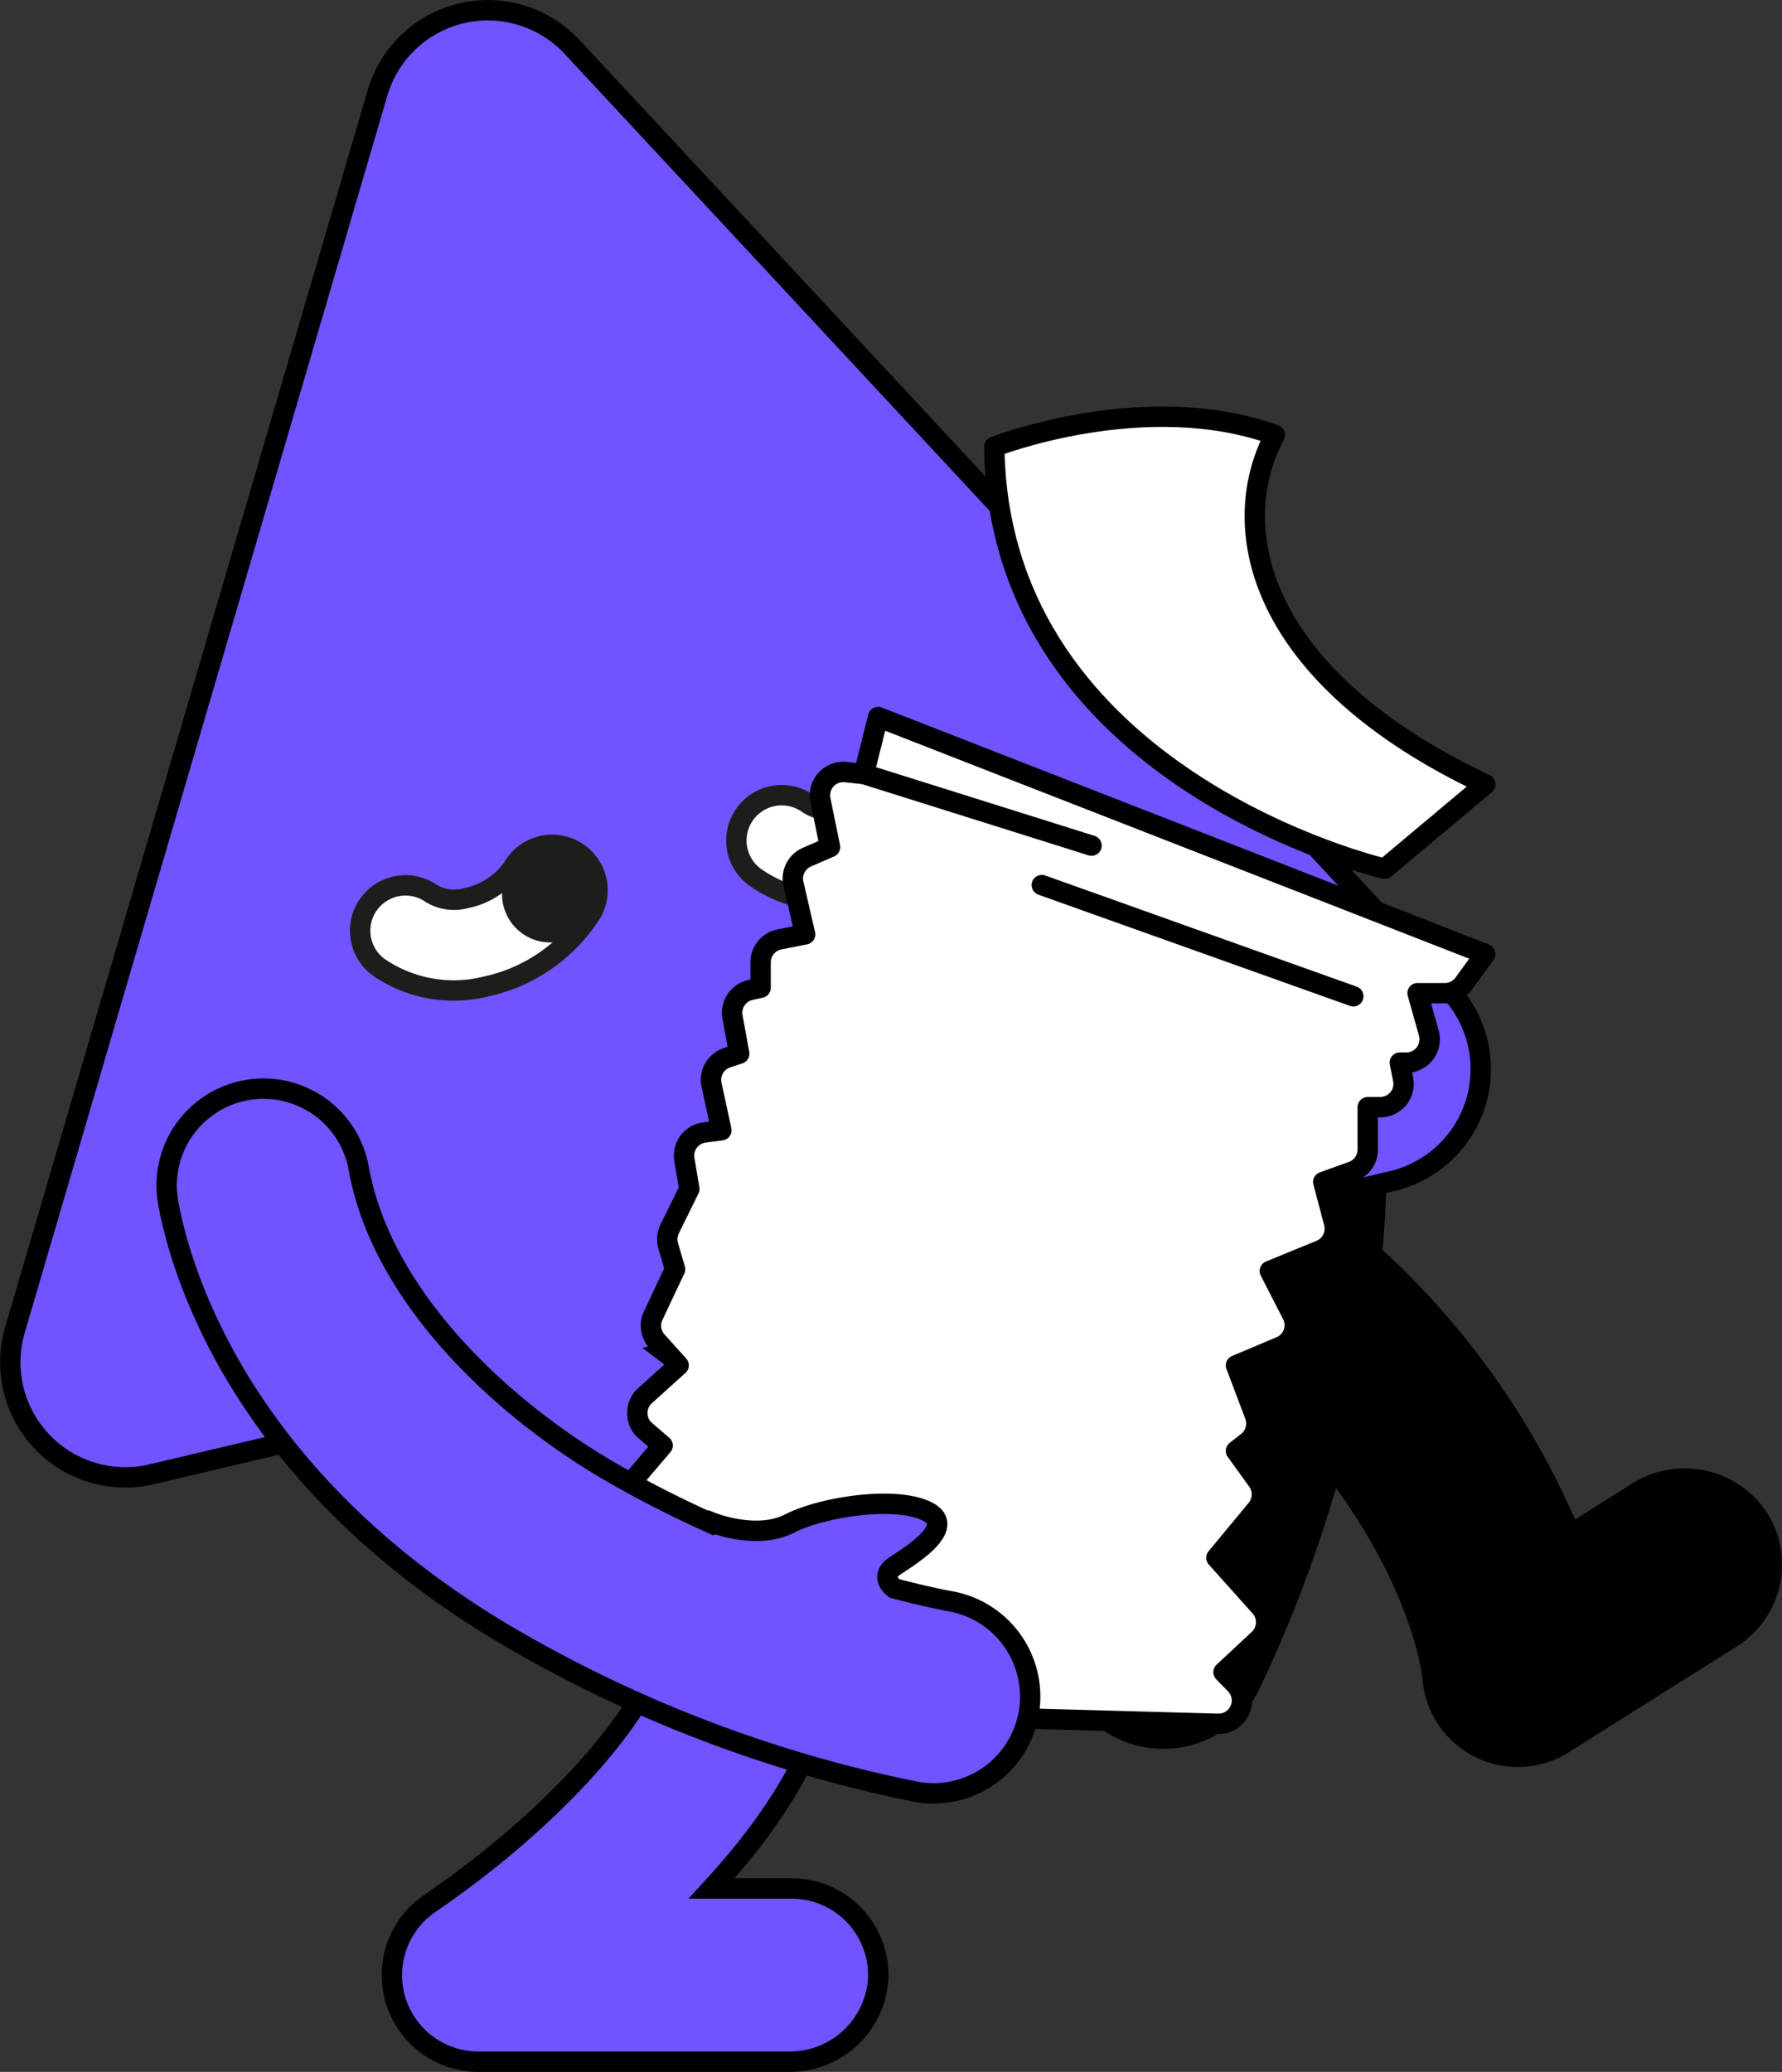 <svg xmlns="http://www.w3.org/2000/svg" width="61.705mm" height="71.722mm" viewBox="0 0 174.911 203.306">
  <rect x="0" y="0" width="174.911" height="203.306" fill="#333333" stroke="none"/>
  <g>
    <path d="M153.443,171.1a8.383,8.383,0,0,1-12.836-6.593h0c-.049-.454-1.593-13.531-16.407-27.974-13.992-13.64-39.867-7.978-40.127-7.921a8.5,8.5,0,0,1-3.819-16.565c1.425-.331,35.125-7.858,55.814,12.314a77.388,77.388,0,0,1,18.066,26.213l6.5-4.092a8.7,8.7,0,0,1,11.652,2.038,8.5,8.5,0,0,1-2.345,12.191Z" stroke="#000" stroke-miterlimit="10" stroke-width="2"/>
    <path d="M107.106,71.451a9.5,9.5,0,0,1,13.427.478c4.224,4.536,17.711,21.768,13.9,53.05a130.091,130.091,0,0,1-11.817,40.512,9.491,9.491,0,0,1-10.86,4.8,9.512,9.512,0,0,1-6.011-13.538c.026-.051.961-1.894,2.263-5.1-.054-1.3-.838-1.574-1.633-1.33-1.131.348-6.863,2.848-6.355-.523s5.8-8.588,9.077-10.182,4.509-6.2,4.509-6.2l.1-.006a108.6,108.6,0,0,0,1.87-10.729c1.468-12.055-.11-28.317-8.945-37.8A9.5,9.5,0,0,1,107.106,71.451Z" stroke="#000" stroke-miterlimit="10" stroke-width="2"/>
    <path d="M142.315,97.216,56.153,4.609a11.287,11.287,0,0,0-19.1,4.513L1.467,130.5A11.288,11.288,0,0,0,14.9,144.664l26-6.143c17.087,6.805,24.387,16.149,23.812,23.37-.32,4.024-7.708,14.72-22.544,24.9a8.5,8.5,0,0,0,4.8,15.517H77.413a8.694,8.694,0,0,0,8.773-7.934,8.5,8.5,0,0,0-8.481-9.066H69.85c5.961-6.474,11.177-14.252,11.8-22.066.907-11.393-5.009-22-16.3-30.5l71.3-16.85a11.287,11.287,0,0,0,5.668-18.674Z" fill="#7352ff" stroke="#000" stroke-miterlimit="10" stroke-width="2"/>
    <g>
      <g>
        <path d="M47.893,96.758l-.252.058a13.018,13.018,0,0,1-10.516-1.937A4.446,4.446,0,0,1,42.3,87.651a4.324,4.324,0,0,0,3.434.48,7.414,7.414,0,0,0,4.594-2.966,4.446,4.446,0,1,1,7.727,4.4A16.313,16.313,0,0,1,47.893,96.758Z" fill="#fff" stroke="#1d1d1b" stroke-linecap="round" stroke-linejoin="round" stroke-width="2"/>
        <circle cx="54.008" cy="87.747" r="4.73" fill="#1d1d1b"/>
      </g>
      <g>
        <path d="M84.948,88l-.253.058A13.019,13.019,0,0,1,74.18,86.122a4.446,4.446,0,1,1,5.178-7.228,4.319,4.319,0,0,0,3.434.479,7.412,7.412,0,0,0,4.595-2.965,4.446,4.446,0,1,1,7.726,4.4A16.314,16.314,0,0,1,84.948,88Z" fill="#fff" stroke="#1d1d1b" stroke-linecap="round" stroke-linejoin="round" stroke-width="2"/>
        <circle cx="91.457" cy="78.896" r="4.73" fill="#1d1d1b"/>
      </g>
    </g>
    <g>
      <path d="M65.341,167.652l54.209,1.5a2.29,2.29,0,0,0,1.7-3.888l-1.155-1.184,3.457-3.224a2.29,2.29,0,0,0,.143-3.2l-4.3-4.8,3.94-4.754a2.291,2.291,0,0,0,.095-2.8l-2.112-2.933,1.125-.883a2.293,2.293,0,0,0,.727-2.612l-1.852-4.894,4.364-1.838a2.289,2.289,0,0,0,1.149-3.156l-2.192-4.269,4.957-2.034a2.29,2.29,0,0,0,1.345-2.7l-1.059-4,2.855-1.028a2.289,2.289,0,0,0,1.514-2.155v-4.158h1.227a2.289,2.289,0,0,0,2.245-2.739l-.326-1.63h.645a2.29,2.29,0,0,0,2.2-2.912l-1.1-3.905h2.679a2.288,2.288,0,0,0,1.852-.943l2.111-2.9L86.191,70.36l-1.4,5.593-1.778-.191A2.29,2.29,0,0,0,80.527,78.5l.945,4.621-2.273.988a2.289,2.289,0,0,0-1.318,2.615l1.144,4.961-2.528.5a2.291,2.291,0,0,0-1.841,2.246v2.492l-1,.221A2.29,2.29,0,0,0,71.9,99.793l.655,3.6-1.2.4a2.29,2.29,0,0,0-1.514,2.657l.964,4.459-1.667.218a2.289,2.289,0,0,0-1.963,2.647l.484,2.9-1.93,3.918a2.294,2.294,0,0,0-.142,1.658l.674,2.289-2.149,4.566a2.288,2.288,0,0,0,.37,2.507l2.128,2.365-3.3,2.975a2.291,2.291,0,0,0,.041,3.441l1.691,1.449L61.5,146a2.291,2.291,0,0,0,.3,3.262l2.9,2.366-2.544,3.583a2.29,2.29,0,0,0,.51,3.169l1.509,1.113-2.062,4.125a2.29,2.29,0,0,0,1.141,3.127Z" fill="#fff" stroke="#000" stroke-linecap="round" stroke-linejoin="round" stroke-width="2"/>
      <line x1="84.793" y1="75.953" x2="107.139" y2="82.976" fill="none" stroke="#000" stroke-linecap="round" stroke-linejoin="round" stroke-width="2"/>
      <line x1="102.259" y1="86.851" x2="132.833" y2="97.76" fill="none" stroke="#000" stroke-linecap="round" stroke-linejoin="round" stroke-width="2"/>
      <path d="M97.591,43.838s14.828-5.778,27.539-1.156c-4.815,9.051-1.816,23.688,20.661,34.279l-9.877,8.281S97.976,76.48,97.591,43.838Z" fill="#fff" stroke="#000" stroke-linecap="round" stroke-linejoin="round" stroke-width="2"/>
    </g>
    <path d="M24.187,106.973A9.5,9.5,0,0,0,16.507,118c1.09,6.1,6.77,27.234,34.072,42.972a130.1,130.1,0,0,0,39.49,14.879,9.5,9.5,0,0,0,3.144-18.738c-.057-.01-2.092-.369-5.437-1.253-1.009-.826-.755-1.615-.082-2.1.958-.7,6.4-3.778,3.4-5.4S80.745,147.832,77.5,149.5s-7.667-.119-7.667-.119l-.063.074c-3.128-1.407-6.4-3.044-9.7-4.948-10.521-6.065-22.576-17.092-24.857-29.854A9.5,9.5,0,0,0,24.187,106.973Z" fill="#7352ff" stroke="#000" stroke-miterlimit="10" stroke-width="2"/>
  </g>
</svg>
